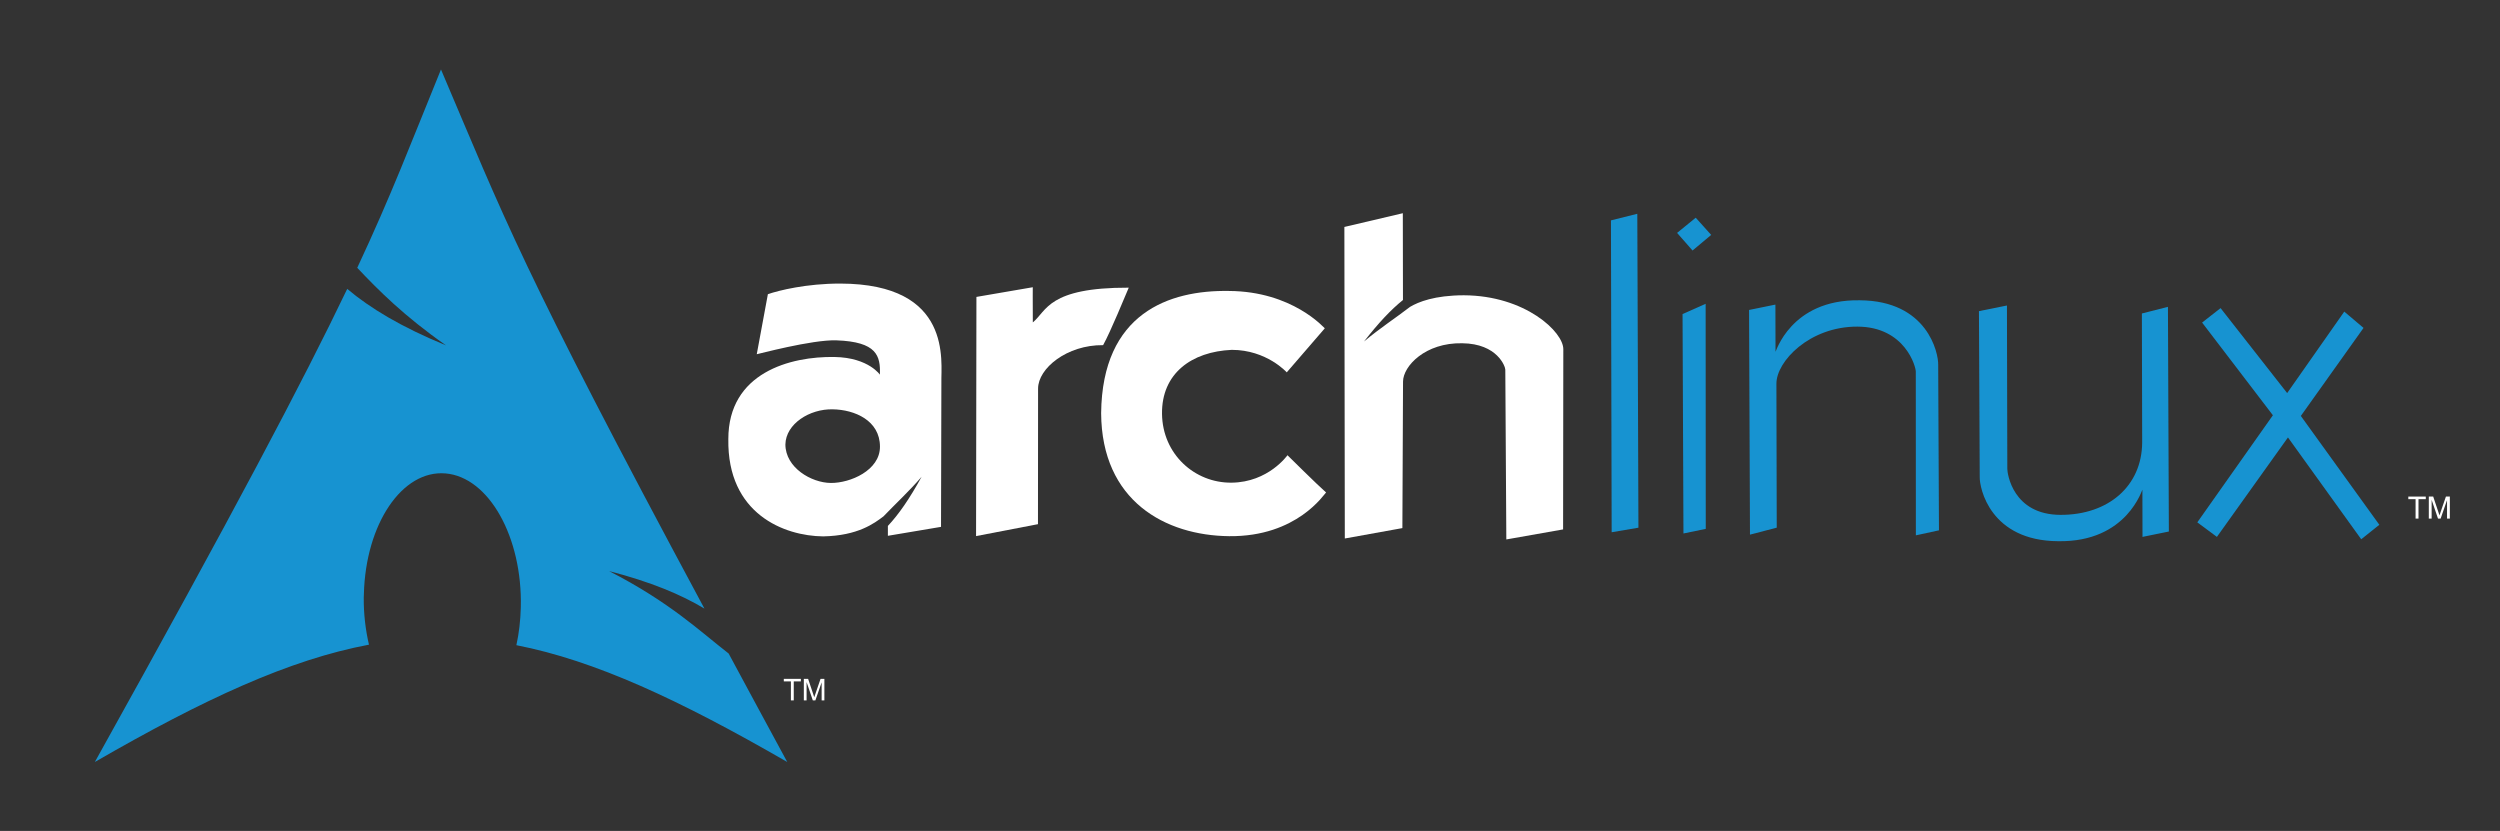 <?xml version="1.0" encoding="UTF-8" standalone="no"?>
<!-- Created with Inkscape (http://www.inkscape.org/) -->

<svg
   version="1.0"
   width="600"
   height="199.417"
   id="svg2424"
   sodipodi:docname="archlinux_logo.svg"
   inkscape:export-filename="archlinux_logo.png"
   inkscape:export-xdpi="11.55"
   inkscape:export-ydpi="11.55"
   inkscape:version="1.3.2 (091e20ef0f, 2023-11-25, custom)"
   xmlns:inkscape="http://www.inkscape.org/namespaces/inkscape"
   xmlns:sodipodi="http://sodipodi.sourceforge.net/DTD/sodipodi-0.dtd"
   xmlns:xlink="http://www.w3.org/1999/xlink"
   xmlns="http://www.w3.org/2000/svg"
   xmlns:svg="http://www.w3.org/2000/svg">
  <rect width="100%" height="100%" fill="#333333" stroke="none"/>
  <sodipodi:namedview
     id="namedview1"
     pagecolor="#505050"
     bordercolor="#eeeeee"
     borderopacity="1"
     inkscape:showpageshadow="0"
     inkscape:pageopacity="0"
     inkscape:pagecheckerboard="0"
     inkscape:deskcolor="#505050"
     showgrid="false"
     inkscape:zoom="0.49833333"
     inkscape:cx="298.99666"
     inkscape:cy="95.317726"
     inkscape:window-width="788"
     inkscape:window-height="853"
     inkscape:window-x="0"
     inkscape:window-y="0"
     inkscape:window-maximized="1"
     inkscape:current-layer="svg2424" />
  <defs
     id="defs2426">
    <linearGradient
       x1="112.499"
       y1="6.137"
       x2="112.499"
       y2="129.347"
       id="path1082_2_"
       gradientUnits="userSpaceOnUse"
       gradientTransform="translate(287,-83)">
      <stop
         id="stop193"
         style="stop-color:#ffffff;stop-opacity:0"
         offset="0" />
      <stop
         id="stop195"
         style="stop-color:#ffffff;stop-opacity:0.275"
         offset="1" />
      <midPointStop
         offset="0"
         style="stop-color:#FFFFFF"
         id="midPointStop197" />
      <midPointStop
         offset="0.5"
         style="stop-color:#FFFFFF"
         id="midPointStop199" />
      <midPointStop
         offset="1"
         style="stop-color:#000000"
         id="midPointStop201" />
    </linearGradient>
    <linearGradient
       x1="541.335"
       y1="104.507"
       x2="606.912"
       y2="303.14"
       id="linearGradient2544"
       xlink:href="#path1082_2_"
       gradientUnits="userSpaceOnUse"
       gradientTransform="matrix(-0.394,0,0,0.394,357.52,122.002)" />
    <linearGradient
       id="linearGradient3388">
      <stop
         id="stop3390"
         style="stop-color:#000000;stop-opacity:0"
         offset="0" />
      <stop
         id="stop3392"
         style="stop-color:#000000;stop-opacity:0.371"
         offset="1" />
    </linearGradient>
    <linearGradient
       x1="490.723"
       y1="237.724"
       x2="490.723"
       y2="183.964"
       id="linearGradient4416"
       xlink:href="#linearGradient3388"
       gradientUnits="userSpaceOnUse"
       gradientTransform="matrix(0.749,0,0,0.749,-35.46,91.441)" />
  </defs>
  <g
     transform="translate(-34.777,-129.802)"
     id="layer1">
    <g
       transform="matrix(0.875,0,0,0.875,14.731,23.409)"
       id="g2424">
      <g
         transform="matrix(0.638,0,0,0.638,36.486,2.171)"
         id="g2809"
         style="fill:#ffffff;fill-opacity:1">
        <path
           d="m 339.969,309.094 c -14.471,-0.024 -26.481,2.944 -31.125,4.562 l -4.781,25.812 c -0.012,0.095 23.795,-6.349 34.281,-5.969 17.362,0.624 18.959,6.635 18.656,14.75 0.296,0.475 -4.479,-7.332 -19.5,-7.594 -18.95,-0.327 -45.693,6.709 -45.656,35.312 -0.511,32.174 24.034,41.639 40.75,41.812 15.028,-0.274 22.078,-5.691 25.938,-8.594 5.071,-5.302 10.873,-10.634 16.406,-17.031 -5.236,9.513 -9.775,16.09 -14.5,21.125 l 0,4.25 22.844,-3.844 0.156,-62.094 c -0.231,-8.788 5.041,-42.418 -43.469,-42.5 z m -3.281,54.062 c 9.469,0.13 20.328,4.797 20.344,16.031 0.049,10.218 -12.8,15.712 -21.156,15.625 -8.36,-0.087 -19.451,-6.57 -19.5,-16.531 0.16,-8.904 10.46,-15.354 20.312,-15.125 z"
           id="path2284"
           style="fill:#ffffff;fill-opacity:1;fill-rule:evenodd;stroke:none" />
        <path
           d="m 398.501,314.831 -0.155,102.827 26.612,-5.127 0.045,-58.302 c 0.006,-8.681 12.406,-18.825 27.963,-18.663 3.302,-5.974 9.509,-21.242 11.021,-24.715 -34.756,-0.083 -35.199,9.99 -41.244,14.945 -0.063,-9.453 -0.021,-15.127 -0.021,-15.127 l -24.22,4.162 z"
           id="path2286"
           style="fill:#ffffff;fill-opacity:1;fill-rule:evenodd;stroke:none" />
        <path
           d="m 548.269,328.331 c -0.257,-0.121 -13.879,-15.934 -41.266,-16.059 -25.652,-0.426 -54.426,9.519 -54.886,52.533 0.225,37.819 27.64,52.598 55.031,52.886 29.313,0.305 40.977,-18.329 41.676,-18.791 -3.498,-3.032 -16.598,-16.013 -16.598,-16.013 0,0 -8.182,11.651 -24.058,11.799 -15.879,0.151 -29.682,-12.273 -29.878,-29.609 -0.203,-17.336 12.689,-26.728 29.997,-27.487 14.985,-0.003 23.63,9.673 23.63,9.673 l 16.352,-18.932 z"
           id="path2288"
           style="fill:#ffffff;fill-opacity:1;fill-rule:evenodd;stroke:none" />
        <path
           d="m 581.812,278.844 -25.125,5.906 0.188,133.938 24.75,-4.469 0.281,-63.031 c 0.053,-6.609 9.561,-16.759 25.438,-16.438 15.18,0.158 18.572,10.118 18.531,11.375 l 0.438,72.969 24.406,-4.312 0.094,-77.375 c 0.161,-7.445 -16.308,-23.17 -42.781,-23.281 -12.581,0.02 -19.548,2.868 -23.094,4.969 -6.067,4.686 -13,9.175 -19.812,14.906 6.298,-8.091 11.586,-13.685 16.75,-17.844 l -0.062,-37.312 z"
           id="path2290"
           style="fill:#ffffff;fill-opacity:1;fill-rule:evenodd;stroke:none" />
      </g>
      <g
         transform="matrix(0.944,0,0.013,0.944,78.346,-412.489)"
         id="g5326"
         style="fill:#1793d1;fill-opacity:1;stroke:none">
        <path
           d="m 400.676,629.796 7.682,-1.916 -0.929,91.208 -7.796,1.324 1.043,-90.616 z"
           id="path2292"
           style="fill:#1793d1;fill-opacity:1;fill-rule:evenodd;stroke:none" />
        <path
           d="m 421.103,657.018 6.751,-2.987 -0.868,65.399 -6.498,1.339 0.615,-63.752 z m -1.261,-23.583 5.472,-4.415 4.423,5 -5.476,4.532 -4.419,-5.116 z"
           id="path2294"
           style="fill:#1793d1;fill-opacity:1;fill-rule:evenodd;stroke:none" />
        <path
           d="m 440.443,655.826 7.678,-1.562 -0.157,13.672 c -0.007,0.587 4.419,-15.274 24.685,-14.921 19.68,0.11 22.684,15.346 22.529,18.762 l -0.438,48.078 -6.73,1.456 0.633,-47.489 c 0.097,-1.387 -2.881,-13.114 -16.789,-13.158 -13.905,-0.04 -23.684,10.1 -23.758,16.579 l -0.481,41.835 -7.804,2.031 0.633,-65.285 z"
           id="path2296"
           style="fill:#1793d1;fill-opacity:1;fill-rule:evenodd;stroke:none" />
        <path
           d="m 561.533,720.202 -7.678,1.562 0.157,-13.672 c 0.007,-0.587 -4.422,15.274 -24.685,14.921 -19.68,-0.109 -22.684,-15.346 -22.529,-18.762 l 0.438,-48.079 8.157,-1.642 -0.546,47.49 c -0.015,1.297 1.368,13.3 15.276,13.343 13.905,0.041 23.766,-8.374 24.015,-21.044 l 0.431,-37.469 7.598,-1.932 -0.633,65.285 z"
           id="path2298"
           style="fill:#1793d1;fill-opacity:1;fill-rule:evenodd;stroke:none" />
        <path
           d="m 577.455,655.287 -5.427,4.2 20.199,26.933 -22.391,31.116 5.635,4.226 21.044,-28.897 20.878,29.582 5.327,-4.201 -22.376,-31.629 18.57,-25.578 -5.532,-4.734 -16.921,23.668 -19.006,-24.687 z"
           id="path2300"
           style="fill:#1793d1;fill-opacity:1;fill-rule:evenodd;stroke:none" />
      </g>
      <path
         d="m 105.812,16.625 c -7.397,18.135 -11.858,29.998 -20.094,47.594 5.049,5.352 11.247,11.585 21.312,18.625 C 96.21,78.391 88.829,73.92 83.312,69.281 72.773,91.274 56.26,122.602 22.75,182.812 49.088,167.607 69.504,158.233 88.531,154.656 87.714,151.142 87.25,147.341 87.281,143.375 l 0.031,-0.844 c 0.418,-16.874 9.196,-29.85 19.594,-28.969 10.398,0.881 18.48,15.282 18.062,32.156 -0.079,3.175 -0.437,6.23 -1.062,9.062 18.821,3.682 39.019,13.032 65,28.031 -5.123,-9.432 -9.696,-17.934 -14.062,-26.031 -6.878,-5.331 -14.053,-12.27 -28.688,-19.781 10.059,2.614 17.261,5.629 22.875,9 C 124.633,63.338 121.038,52.354 105.812,16.625 z"
         transform="matrix(1.143,0,0,1.143,22.92,121.643)"
         id="path2518"
         style="fill:#1793d1;fill-opacity:1;fill-rule:evenodd;stroke:none" />
      <g
         id="text2634"
         style="font-size:8.441px;font-style:normal;font-weight:normal;fill:#ffffff;fill-opacity:1;stroke:none;font-family:DejaVu Sans Mono">
        <path
           d="m 685.467,263.836 0,-5.329 -1.991,0 0,-0.713 4.79,0 0,0.713 -1.999,0 0,5.329 -0.8,0"
           id="path3660"
           style="fill:#ffffff;fill-opacity:1" />
        <path
           d="m 689.098,263.836 0,-6.043 1.204,0 1.43,4.278 c 0.132,0.398 0.228,0.697 0.289,0.894 0.069,-0.22 0.176,-0.543 0.322,-0.969 l 1.447,-4.204 1.076,0 0,6.043 -0.771,0 0,-5.057 -1.756,5.057 -0.721,0 -1.748,-5.144 0,5.144 -0.771,0"
           id="path3662"
           style="fill:#ffffff;fill-opacity:1" />
      </g>
      <g
         id="text2638"
         style="font-size:8.251px;font-style:normal;font-weight:normal;fill:#ffffff;fill-opacity:1;stroke:none;font-family:DejaVu Sans Mono">
        <path
           d="m 239.841,313.7 0,-5.209 -1.946,0 0,-0.697 4.682,0 0,0.697 -1.954,0 0,5.209 -0.782,0"
           id="path2883"
           style="fill:#ffffff;fill-opacity:1" />
        <path
           d="m 243.39,313.7 0,-5.906 1.176,0 1.398,4.182 c 0.129,0.389 0.223,0.681 0.282,0.874 0.067,-0.215 0.172,-0.53 0.314,-0.947 l 1.414,-4.11 1.052,0 0,5.906 -0.753,0 0,-4.944 -1.716,4.944 -0.705,0 -1.708,-5.028 0,5.028 -0.753,0"
           id="path2885"
           style="fill:#ffffff;fill-opacity:1" />
      </g>
    </g>
  </g>
</svg>
